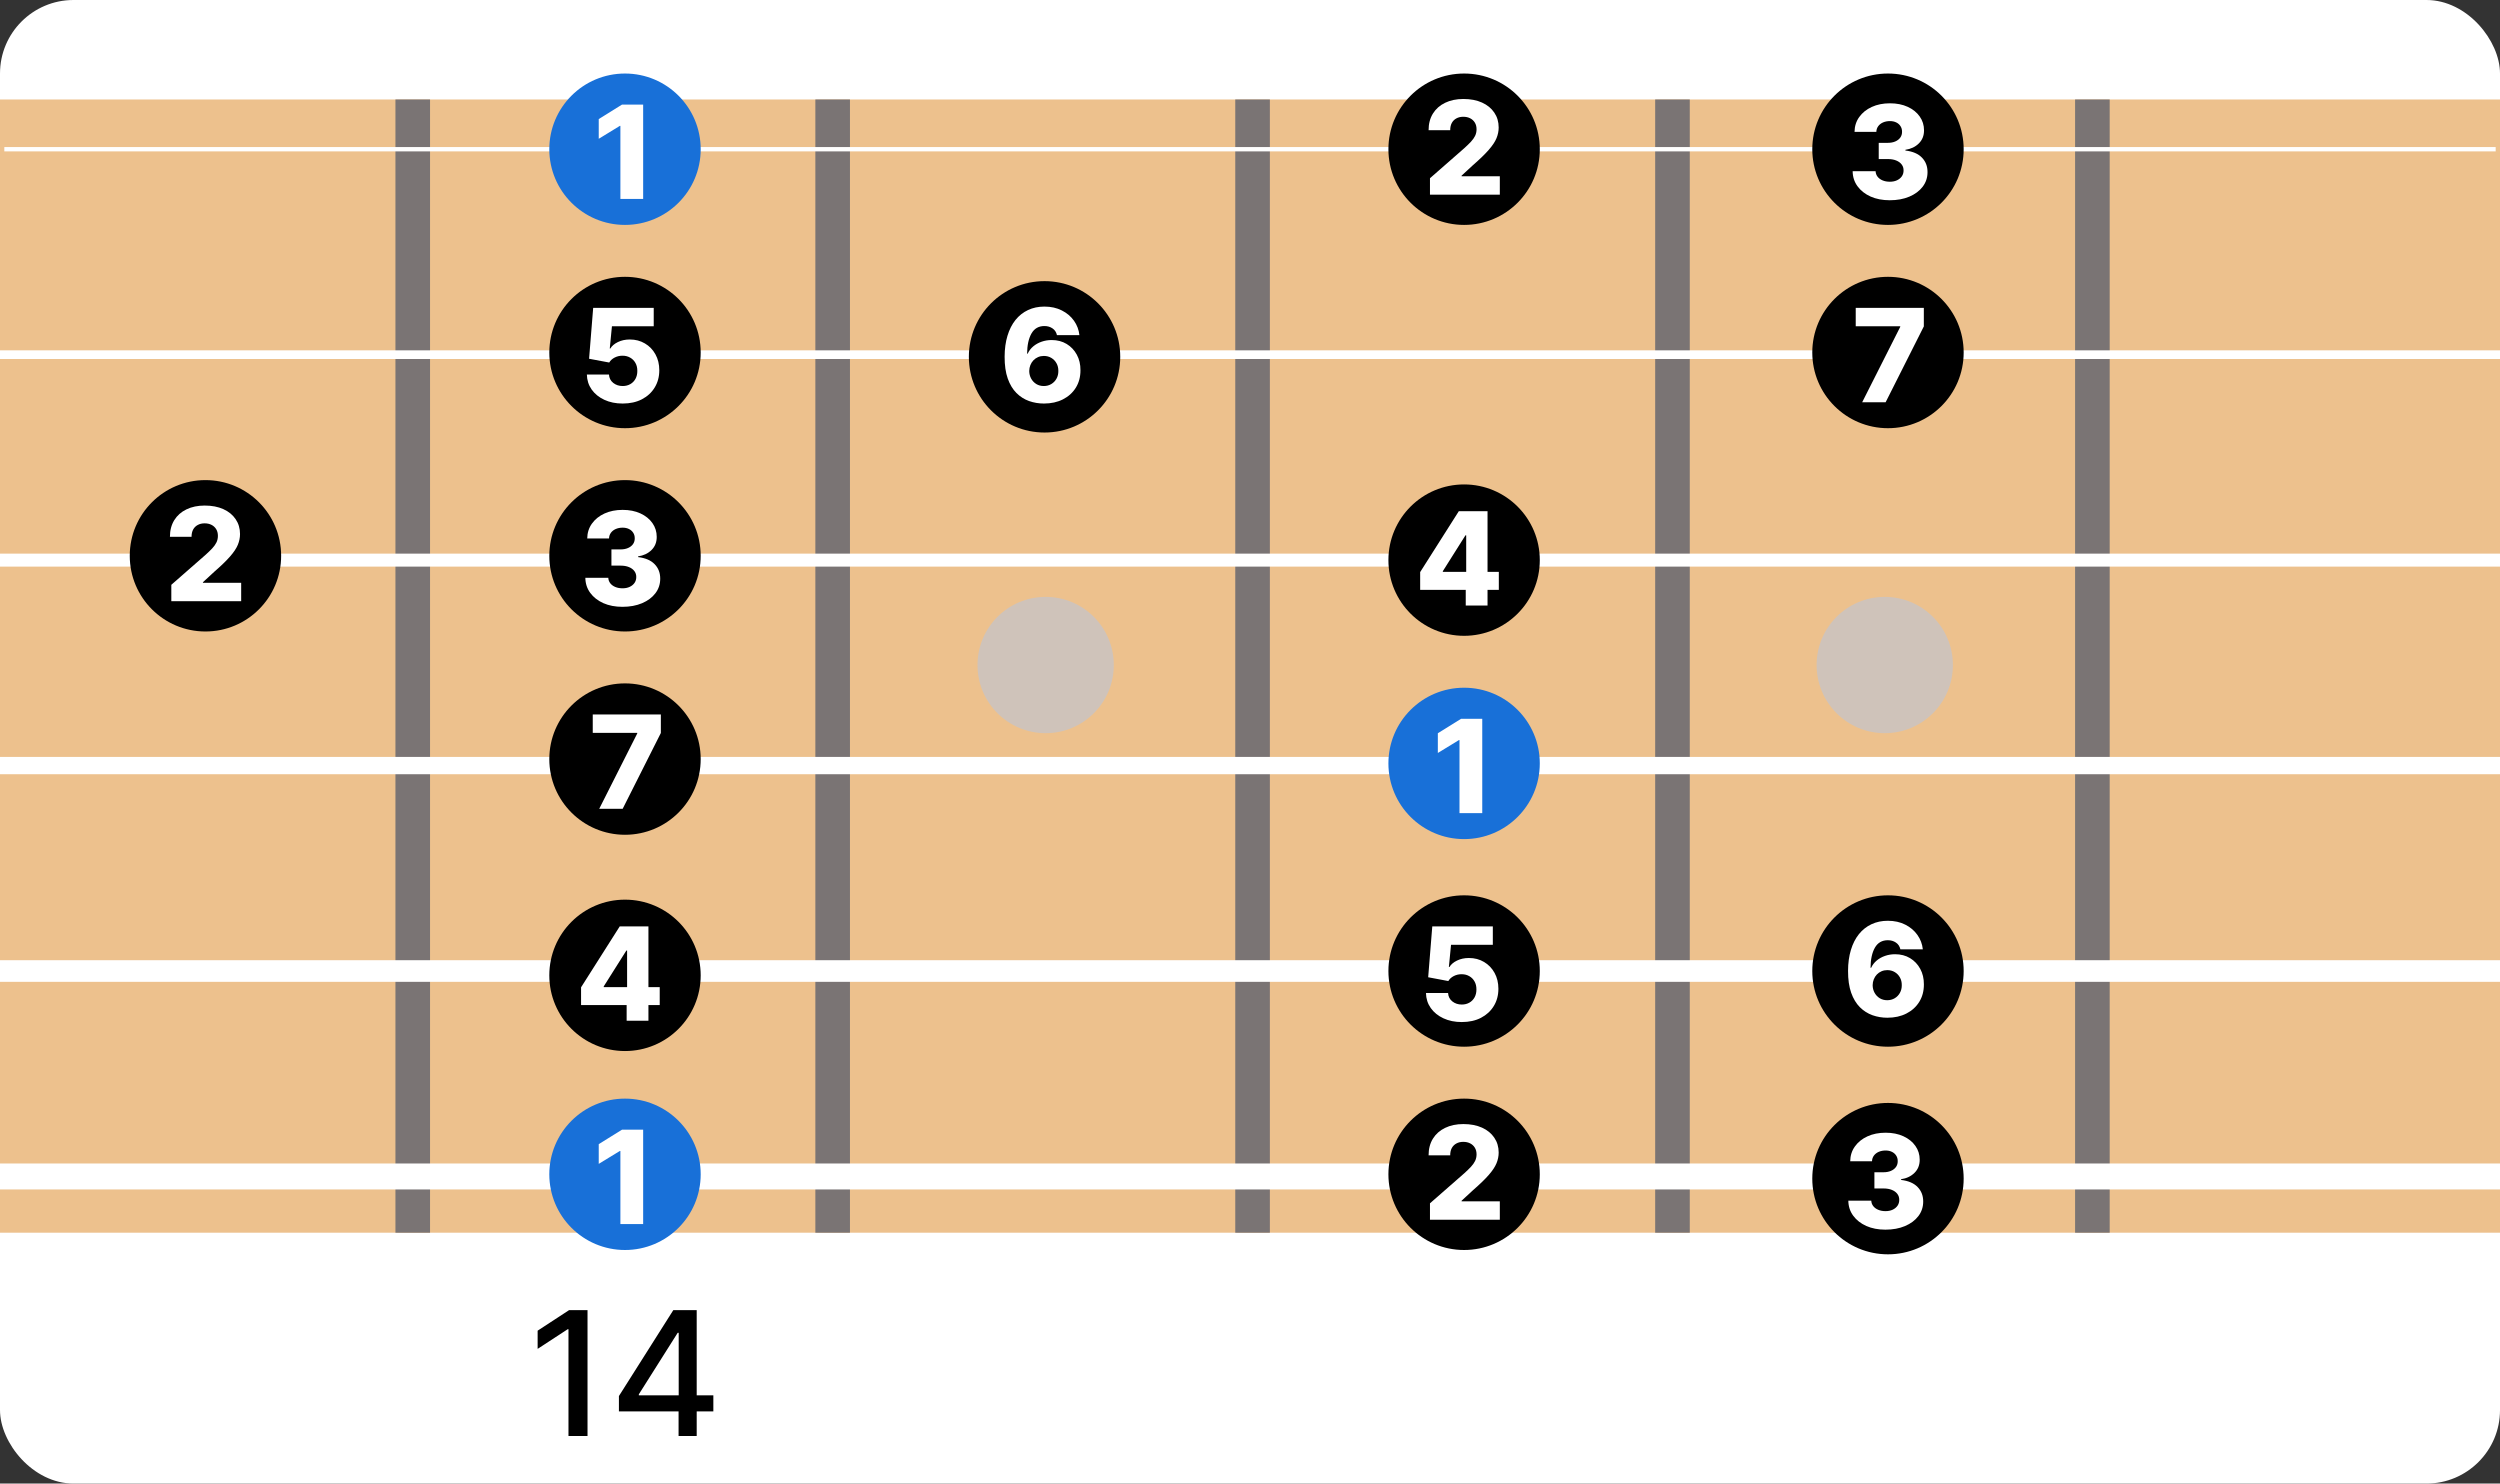 <svg width="578" height="343" viewBox="0 0 578 343" fill="none" xmlns="http://www.w3.org/2000/svg">
<rect x="0" y="0" width="578" height="343" fill="#333333" stroke="none"/>
<rect width="578" height="343" rx="17" fill="white"/>
<path d="M135.835 302.909V332H131.432V307.312H131.261L124.301 311.858V307.653L131.56 302.909H135.835ZM143.094 326.318V322.767L155.665 302.909H158.463V308.136H156.688L147.696 322.369V322.597H164.926V326.318H143.094ZM156.886 332V325.239L156.915 323.619V302.909H161.077V332H156.886Z" fill="black"/>
<path d="M0 23H578V285H0V23Z" fill="#EDC18D"/>
<line x1="95.426" y1="23" x2="95.426" y2="285" stroke="#7A7474" stroke-width="8"/>
<line x1="192.51" y1="23" x2="192.51" y2="285" stroke="#7A7474" stroke-width="8"/>
<line x1="483.761" y1="23" x2="483.761" y2="285" stroke="#7A7474" stroke-width="8"/>
<line x1="386.677" y1="23" x2="386.677" y2="285" stroke="#7A7474" stroke-width="8"/>
<line x1="289.594" y1="23" x2="289.594" y2="285" stroke="#7A7474" stroke-width="8"/>
<circle cx="241.755" cy="153.755" r="15.755" fill="#CFC3BA"/>
<circle cx="435.755" cy="153.755" r="15.755" fill="#CFC3BA"/>
<line x1="2.62268e-07" y1="272" x2="578" y2="272" stroke="white" stroke-width="6"/>
<line x1="2.18557e-07" y1="224.5" x2="578" y2="224.5" stroke="white" stroke-width="5"/>
<line x1="1.74846e-07" y1="177" x2="578" y2="177" stroke="white" stroke-width="4"/>
<line x1="1.31134e-07" y1="129.5" x2="578" y2="129.5" stroke="white" stroke-width="3"/>
<line x1="8.74228e-08" y1="82" x2="578" y2="82" stroke="white" stroke-width="2"/>
<line x1="1" y1="34.5" x2="577" y2="34.5" stroke="white"/>
<circle cx="144.5" cy="271.5" r="17.5" fill="#1870D8"/>
<path d="M148.697 261.182V283H143.435V266.104H143.307L138.428 269.087V264.527L143.808 261.182H148.697Z" fill="white"/>
<circle cx="338.5" cy="271.5" r="17.5" fill="black"/>
<path d="M330.609 282V278.207L338.567 271.24C339.163 270.7 339.671 270.207 340.09 269.759C340.509 269.305 340.829 268.85 341.049 268.396C341.269 267.934 341.379 267.433 341.379 266.893C341.379 266.29 341.248 265.775 340.985 265.349C340.722 264.915 340.36 264.582 339.898 264.347C339.437 264.113 338.908 263.996 338.311 263.996C337.707 263.996 337.178 264.12 336.724 264.369C336.269 264.61 335.914 264.962 335.658 265.423C335.41 265.885 335.286 266.446 335.286 267.107H330.289C330.289 265.622 330.623 264.34 331.29 263.261C331.958 262.181 332.896 261.35 334.103 260.768C335.317 260.178 336.727 259.884 338.332 259.884C339.987 259.884 341.425 260.161 342.647 260.714C343.869 261.268 344.813 262.043 345.481 263.037C346.156 264.024 346.493 265.171 346.493 266.478C346.493 267.309 346.326 268.133 345.992 268.95C345.658 269.766 345.058 270.668 344.192 271.656C343.332 272.643 342.111 273.825 340.527 275.203L337.917 277.611V277.749H346.759V282H330.609Z" fill="white"/>
<circle cx="436.5" cy="272.5" r="17.5" fill="black"/>
<path d="M435.908 284.298C434.246 284.298 432.772 284.014 431.487 283.446C430.208 282.871 429.2 282.079 428.461 281.07C427.722 280.062 427.346 278.901 427.332 277.587H432.637C432.658 278.062 432.811 278.485 433.095 278.854C433.379 279.217 433.766 279.501 434.256 279.707C434.746 279.913 435.304 280.016 435.929 280.016C436.554 280.016 437.104 279.906 437.58 279.685C438.063 279.458 438.44 279.149 438.71 278.759C438.979 278.361 439.111 277.906 439.104 277.395C439.111 276.884 438.965 276.429 438.667 276.031C438.369 275.634 437.946 275.325 437.399 275.104C436.859 274.884 436.22 274.774 435.482 274.774H433.362V271.024H435.482C436.128 271.024 436.696 270.918 437.186 270.705C437.683 270.491 438.07 270.193 438.347 269.81C438.624 269.419 438.759 268.972 438.752 268.467C438.759 267.977 438.642 267.548 438.401 267.178C438.166 266.802 437.836 266.511 437.41 266.305C436.991 266.099 436.504 265.996 435.95 265.996C435.368 265.996 434.839 266.099 434.363 266.305C433.894 266.511 433.521 266.802 433.244 267.178C432.967 267.555 432.822 267.991 432.808 268.489H427.768C427.783 267.189 428.145 266.045 428.855 265.058C429.565 264.064 430.531 263.286 431.753 262.725C432.982 262.164 434.381 261.884 435.95 261.884C437.513 261.884 438.887 262.157 440.073 262.704C441.259 263.251 442.183 263.996 442.843 264.941C443.504 265.879 443.834 266.94 443.834 268.126C443.841 269.355 443.44 270.367 442.63 271.163C441.827 271.958 440.794 272.448 439.53 272.633V272.803C441.22 273.002 442.495 273.549 443.354 274.444C444.221 275.339 444.651 276.457 444.643 277.8C444.643 279.064 444.271 280.186 443.525 281.166C442.786 282.139 441.756 282.906 440.435 283.467C439.121 284.021 437.612 284.298 435.908 284.298Z" fill="white"/>
<circle cx="144.5" cy="225.5" r="17.5" fill="black"/>
<path d="M134.342 232.378V228.266L143.281 214.182H146.935V219.764H144.815L139.584 228.053V228.223H152.528V232.378H134.342ZM144.879 236V231.121L144.985 229.32V214.182H149.918V236H144.879Z" fill="white"/>
<circle cx="338.5" cy="224.5" r="17.5" fill="black"/>
<path d="M337.961 236.298C336.37 236.298 334.957 236.011 333.721 235.435C332.485 234.86 331.509 234.068 330.791 233.06C330.081 232.051 329.712 230.893 329.683 229.587H334.797C334.839 230.389 335.166 231.036 335.777 231.526C336.388 232.009 337.116 232.25 337.961 232.25C338.621 232.25 339.207 232.104 339.719 231.813C340.23 231.522 340.631 231.114 340.923 230.588C341.214 230.055 341.356 229.445 341.349 228.756C341.356 228.053 341.21 227.438 340.912 226.913C340.621 226.387 340.216 225.979 339.697 225.688C339.186 225.389 338.597 225.24 337.929 225.24C337.297 225.233 336.697 225.371 336.129 225.656C335.567 225.94 335.141 226.327 334.85 226.817L330.195 225.943L331.143 214.182H345.141V218.433H335.479L334.978 223.578H335.106C335.468 222.974 336.05 222.477 336.853 222.087C337.663 221.689 338.582 221.49 339.612 221.49C340.919 221.49 342.084 221.795 343.107 222.406C344.136 223.01 344.946 223.848 345.536 224.92C346.132 225.993 346.43 227.222 346.43 228.607C346.43 230.105 346.075 231.433 345.365 232.591C344.662 233.749 343.675 234.658 342.403 235.318C341.139 235.972 339.658 236.298 337.961 236.298Z" fill="white"/>
<circle cx="436.5" cy="224.5" r="17.5" fill="black"/>
<path d="M436.355 235.298C435.162 235.298 434.018 235.107 432.925 234.723C431.831 234.332 430.858 233.714 430.006 232.869C429.153 232.017 428.482 230.902 427.992 229.524C427.502 228.139 427.261 226.452 427.268 224.464C427.275 222.667 427.495 221.055 427.928 219.627C428.362 218.192 428.979 216.974 429.782 215.973C430.592 214.972 431.558 214.208 432.68 213.683C433.809 213.15 435.07 212.884 436.462 212.884C437.989 212.884 439.335 213.182 440.499 213.778C441.671 214.368 442.609 215.163 443.312 216.165C444.015 217.159 444.43 218.267 444.558 219.489H439.37C439.214 218.8 438.869 218.278 438.337 217.923C437.811 217.56 437.186 217.379 436.462 217.379C435.126 217.379 434.129 217.958 433.468 219.116C432.815 220.273 432.481 221.822 432.467 223.761H432.605C432.903 223.107 433.333 222.546 433.894 222.077C434.455 221.609 435.098 221.25 435.822 221.001C436.554 220.746 437.328 220.618 438.145 220.618C439.452 220.618 440.606 220.92 441.607 221.523C442.609 222.127 443.393 222.955 443.962 224.006C444.53 225.05 444.81 226.246 444.803 227.596C444.81 229.116 444.455 230.458 443.738 231.623C443.021 232.781 442.026 233.683 440.755 234.329C439.491 234.975 438.024 235.298 436.355 235.298ZM436.323 231.25C436.969 231.25 437.548 231.097 438.06 230.792C438.571 230.487 438.972 230.071 439.263 229.545C439.555 229.02 439.697 228.427 439.69 227.766C439.697 227.099 439.555 226.506 439.263 225.987C438.979 225.469 438.582 225.057 438.07 224.751C437.566 224.446 436.987 224.293 436.334 224.293C435.858 224.293 435.414 224.382 435.002 224.56C434.59 224.737 434.232 224.986 433.926 225.305C433.628 225.618 433.393 225.987 433.223 226.413C433.053 226.832 432.964 227.287 432.957 227.777C432.964 228.423 433.113 229.009 433.404 229.535C433.695 230.06 434.093 230.479 434.597 230.792C435.102 231.097 435.677 231.25 436.323 231.25Z" fill="white"/>
<circle cx="144.5" cy="175.5" r="17.5" fill="black"/>
<path d="M138.536 187L147.335 169.571V169.433H137.044V165.182H152.79V169.464L143.958 187H138.536Z" fill="white"/>
<circle cx="338.5" cy="176.5" r="17.5" fill="#1870D8"/>
<path d="M342.697 166.182V188H337.435V171.104H337.307L332.428 174.087V169.527L337.808 166.182H342.697Z" fill="white"/>
<circle cx="47.5" cy="128.5" r="17.5" fill="black"/>
<path d="M39.609 139V135.207L47.567 128.24C48.163 127.7 48.671 127.207 49.09 126.759C49.509 126.305 49.829 125.85 50.049 125.396C50.269 124.934 50.379 124.433 50.379 123.893C50.379 123.29 50.248 122.775 49.985 122.349C49.722 121.915 49.36 121.582 48.898 121.347C48.437 121.113 47.908 120.996 47.311 120.996C46.707 120.996 46.178 121.12 45.724 121.369C45.269 121.61 44.914 121.962 44.658 122.423C44.41 122.885 44.285 123.446 44.285 124.107H39.289C39.289 122.622 39.623 121.34 40.291 120.261C40.958 119.181 41.896 118.35 43.103 117.768C44.318 117.178 45.727 116.884 47.332 116.884C48.987 116.884 50.425 117.161 51.647 117.714C52.869 118.268 53.813 119.043 54.481 120.037C55.156 121.024 55.493 122.171 55.493 123.478C55.493 124.309 55.326 125.133 54.992 125.95C54.658 126.766 54.058 127.668 53.192 128.656C52.332 129.643 51.111 130.825 49.527 132.203L46.917 134.611V134.749H55.759V139H39.609Z" fill="white"/>
<circle cx="144.5" cy="128.5" r="17.5" fill="black"/>
<path d="M143.908 140.298C142.246 140.298 140.772 140.014 139.487 139.446C138.208 138.871 137.2 138.079 136.461 137.07C135.722 136.062 135.346 134.901 135.332 133.587H140.637C140.658 134.062 140.811 134.485 141.095 134.854C141.379 135.217 141.766 135.501 142.256 135.707C142.746 135.913 143.304 136.016 143.929 136.016C144.554 136.016 145.104 135.906 145.58 135.685C146.063 135.458 146.44 135.149 146.71 134.759C146.979 134.361 147.111 133.906 147.104 133.395C147.111 132.884 146.965 132.429 146.667 132.031C146.369 131.634 145.946 131.325 145.399 131.104C144.859 130.884 144.22 130.774 143.482 130.774H141.362V127.024H143.482C144.128 127.024 144.696 126.918 145.186 126.705C145.683 126.491 146.07 126.193 146.347 125.81C146.624 125.419 146.759 124.972 146.752 124.467C146.759 123.977 146.642 123.548 146.401 123.178C146.166 122.802 145.836 122.511 145.41 122.305C144.991 122.099 144.504 121.996 143.95 121.996C143.368 121.996 142.839 122.099 142.363 122.305C141.894 122.511 141.521 122.802 141.244 123.178C140.967 123.555 140.822 123.991 140.808 124.489H135.768C135.783 123.189 136.145 122.045 136.855 121.058C137.565 120.064 138.531 119.286 139.753 118.725C140.982 118.164 142.381 117.884 143.95 117.884C145.513 117.884 146.887 118.157 148.073 118.704C149.259 119.251 150.183 119.996 150.843 120.941C151.504 121.879 151.834 122.94 151.834 124.126C151.841 125.355 151.44 126.367 150.63 127.163C149.827 127.958 148.794 128.448 147.53 128.633V128.803C149.22 129.002 150.495 129.549 151.354 130.444C152.221 131.339 152.651 132.457 152.643 133.8C152.643 135.064 152.271 136.186 151.525 137.166C150.786 138.139 149.756 138.906 148.435 139.467C147.121 140.021 145.612 140.298 143.908 140.298Z" fill="white"/>
<circle cx="338.5" cy="129.5" r="17.5" fill="black"/>
<path d="M328.342 136.378V132.266L337.281 118.182H340.935V123.764H338.815L333.584 132.053V132.223H346.528V136.378H328.342ZM338.879 140V135.121L338.985 133.32V118.182H343.918V140H338.879Z" fill="white"/>
<circle cx="144.5" cy="81.5" r="17.5" fill="black"/>
<path d="M143.961 93.298C142.37 93.298 140.957 93.011 139.721 92.435C138.485 91.86 137.509 91.068 136.791 90.06C136.081 89.051 135.712 87.894 135.683 86.587H140.797C140.839 87.389 141.166 88.035 141.777 88.526C142.388 89.008 143.116 89.25 143.961 89.25C144.621 89.25 145.207 89.104 145.719 88.813C146.23 88.522 146.631 88.114 146.923 87.588C147.214 87.055 147.356 86.445 147.349 85.756C147.356 85.053 147.21 84.438 146.912 83.913C146.621 83.387 146.216 82.979 145.697 82.688C145.186 82.389 144.597 82.24 143.929 82.24C143.297 82.233 142.697 82.371 142.129 82.656C141.567 82.94 141.141 83.327 140.85 83.817L136.195 82.943L137.143 71.182H151.141V75.433H141.479L140.978 80.578H141.106C141.468 79.974 142.05 79.477 142.853 79.087C143.663 78.689 144.582 78.49 145.612 78.49C146.919 78.49 148.084 78.796 149.107 79.406C150.136 80.01 150.946 80.848 151.536 81.921C152.132 82.993 152.43 84.222 152.43 85.606C152.43 87.105 152.075 88.433 151.365 89.591C150.662 90.749 149.675 91.658 148.403 92.318C147.139 92.972 145.658 93.298 143.961 93.298Z" fill="white"/>
<circle cx="241.5" cy="82.5" r="17.5" fill="black"/>
<path d="M241.355 93.298C240.162 93.298 239.018 93.106 237.925 92.723C236.831 92.332 235.858 91.715 235.006 90.869C234.153 90.017 233.482 88.902 232.992 87.524C232.502 86.139 232.261 84.452 232.268 82.464C232.275 80.667 232.495 79.055 232.928 77.627C233.362 76.192 233.979 74.974 234.782 73.973C235.592 72.972 236.558 72.208 237.68 71.683C238.809 71.15 240.07 70.883 241.462 70.883C242.989 70.883 244.335 71.182 245.499 71.778C246.671 72.368 247.609 73.163 248.312 74.165C249.015 75.159 249.43 76.267 249.558 77.489H244.37C244.214 76.8 243.869 76.278 243.337 75.923C242.811 75.56 242.186 75.379 241.462 75.379C240.126 75.379 239.129 75.958 238.468 77.116C237.815 78.273 237.481 79.822 237.467 81.761H237.605C237.903 81.107 238.333 80.546 238.894 80.077C239.455 79.609 240.098 79.25 240.822 79.001C241.554 78.746 242.328 78.618 243.145 78.618C244.452 78.618 245.606 78.92 246.607 79.523C247.609 80.127 248.393 80.954 248.962 82.006C249.53 83.05 249.81 84.246 249.803 85.596C249.81 87.116 249.455 88.458 248.738 89.623C248.021 90.781 247.026 91.683 245.755 92.329C244.491 92.975 243.024 93.298 241.355 93.298ZM241.323 89.25C241.969 89.25 242.548 89.097 243.06 88.792C243.571 88.487 243.972 88.071 244.263 87.546C244.555 87.02 244.697 86.427 244.69 85.766C244.697 85.099 244.555 84.506 244.263 83.987C243.979 83.469 243.582 83.057 243.07 82.751C242.566 82.446 241.987 82.293 241.334 82.293C240.858 82.293 240.414 82.382 240.002 82.56C239.59 82.737 239.232 82.986 238.926 83.305C238.628 83.618 238.393 83.987 238.223 84.413C238.053 84.832 237.964 85.287 237.957 85.777C237.964 86.423 238.113 87.009 238.404 87.535C238.695 88.06 239.093 88.479 239.597 88.792C240.102 89.097 240.677 89.25 241.323 89.25Z" fill="white"/>
<circle cx="436.5" cy="81.5" r="17.5" fill="black"/>
<path d="M430.536 93L439.335 75.571V75.433H429.044V71.182H444.79V75.465L435.958 93H430.536Z" fill="white"/>
<circle cx="144.5" cy="34.5" r="17.5" fill="#1870D8"/>
<path d="M148.697 24.182V46H143.435V29.104H143.307L138.428 32.087V27.527L143.808 24.182H148.697Z" fill="white"/>
<circle cx="338.5" cy="34.5" r="17.5" fill="black"/>
<path d="M330.609 45V41.207L338.567 34.24C339.163 33.7 339.671 33.207 340.09 32.759C340.509 32.305 340.829 31.85 341.049 31.396C341.269 30.934 341.379 30.433 341.379 29.893C341.379 29.29 341.248 28.775 340.985 28.349C340.722 27.916 340.36 27.582 339.898 27.347C339.437 27.113 338.908 26.996 338.311 26.996C337.707 26.996 337.178 27.12 336.724 27.369C336.269 27.61 335.914 27.962 335.658 28.423C335.41 28.885 335.286 29.446 335.286 30.107H330.289C330.289 28.622 330.623 27.34 331.29 26.261C331.958 25.181 332.896 24.35 334.103 23.768C335.317 23.178 336.727 22.884 338.332 22.884C339.987 22.884 341.425 23.16 342.647 23.715C343.869 24.268 344.813 25.043 345.481 26.037C346.156 27.024 346.493 28.171 346.493 29.478C346.493 30.309 346.326 31.133 345.992 31.95C345.658 32.766 345.058 33.668 344.192 34.656C343.332 35.643 342.111 36.825 340.527 38.203L337.917 40.611V40.749H346.759V45H330.609Z" fill="white"/>
<circle cx="436.5" cy="34.5" r="17.5" fill="black"/>
<path d="M436.908 46.298C435.246 46.298 433.772 46.014 432.487 45.446C431.208 44.871 430.2 44.079 429.461 43.07C428.722 42.062 428.346 40.901 428.332 39.587H433.637C433.658 40.062 433.811 40.485 434.095 40.854C434.379 41.217 434.766 41.501 435.256 41.707C435.746 41.913 436.304 42.016 436.929 42.016C437.554 42.016 438.104 41.906 438.58 41.685C439.063 41.458 439.44 41.149 439.71 40.758C439.979 40.361 440.111 39.906 440.104 39.395C440.111 38.883 439.965 38.429 439.667 38.031C439.369 37.633 438.946 37.325 438.399 37.104C437.859 36.884 437.22 36.774 436.482 36.774H434.362V33.024H436.482C437.128 33.024 437.696 32.918 438.186 32.705C438.683 32.492 439.07 32.193 439.347 31.81C439.624 31.419 439.759 30.972 439.752 30.467C439.759 29.977 439.642 29.548 439.401 29.178C439.166 28.802 438.836 28.511 438.41 28.305C437.991 28.099 437.504 27.996 436.95 27.996C436.368 27.996 435.839 28.099 435.363 28.305C434.894 28.511 434.521 28.802 434.244 29.178C433.967 29.555 433.822 29.991 433.808 30.489H428.768C428.783 29.189 429.145 28.046 429.855 27.058C430.565 26.064 431.531 25.286 432.753 24.725C433.982 24.164 435.381 23.884 436.95 23.884C438.513 23.884 439.887 24.157 441.073 24.704C442.259 25.251 443.183 25.996 443.843 26.941C444.504 27.879 444.834 28.94 444.834 30.126C444.841 31.355 444.44 32.367 443.63 33.163C442.827 33.958 441.794 34.448 440.53 34.633V34.803C442.22 35.002 443.495 35.549 444.354 36.444C445.221 37.339 445.651 38.457 445.643 39.8C445.643 41.064 445.271 42.186 444.525 43.166C443.786 44.139 442.756 44.906 441.435 45.467C440.121 46.021 438.612 46.298 436.908 46.298Z" fill="white"/>
</svg>
